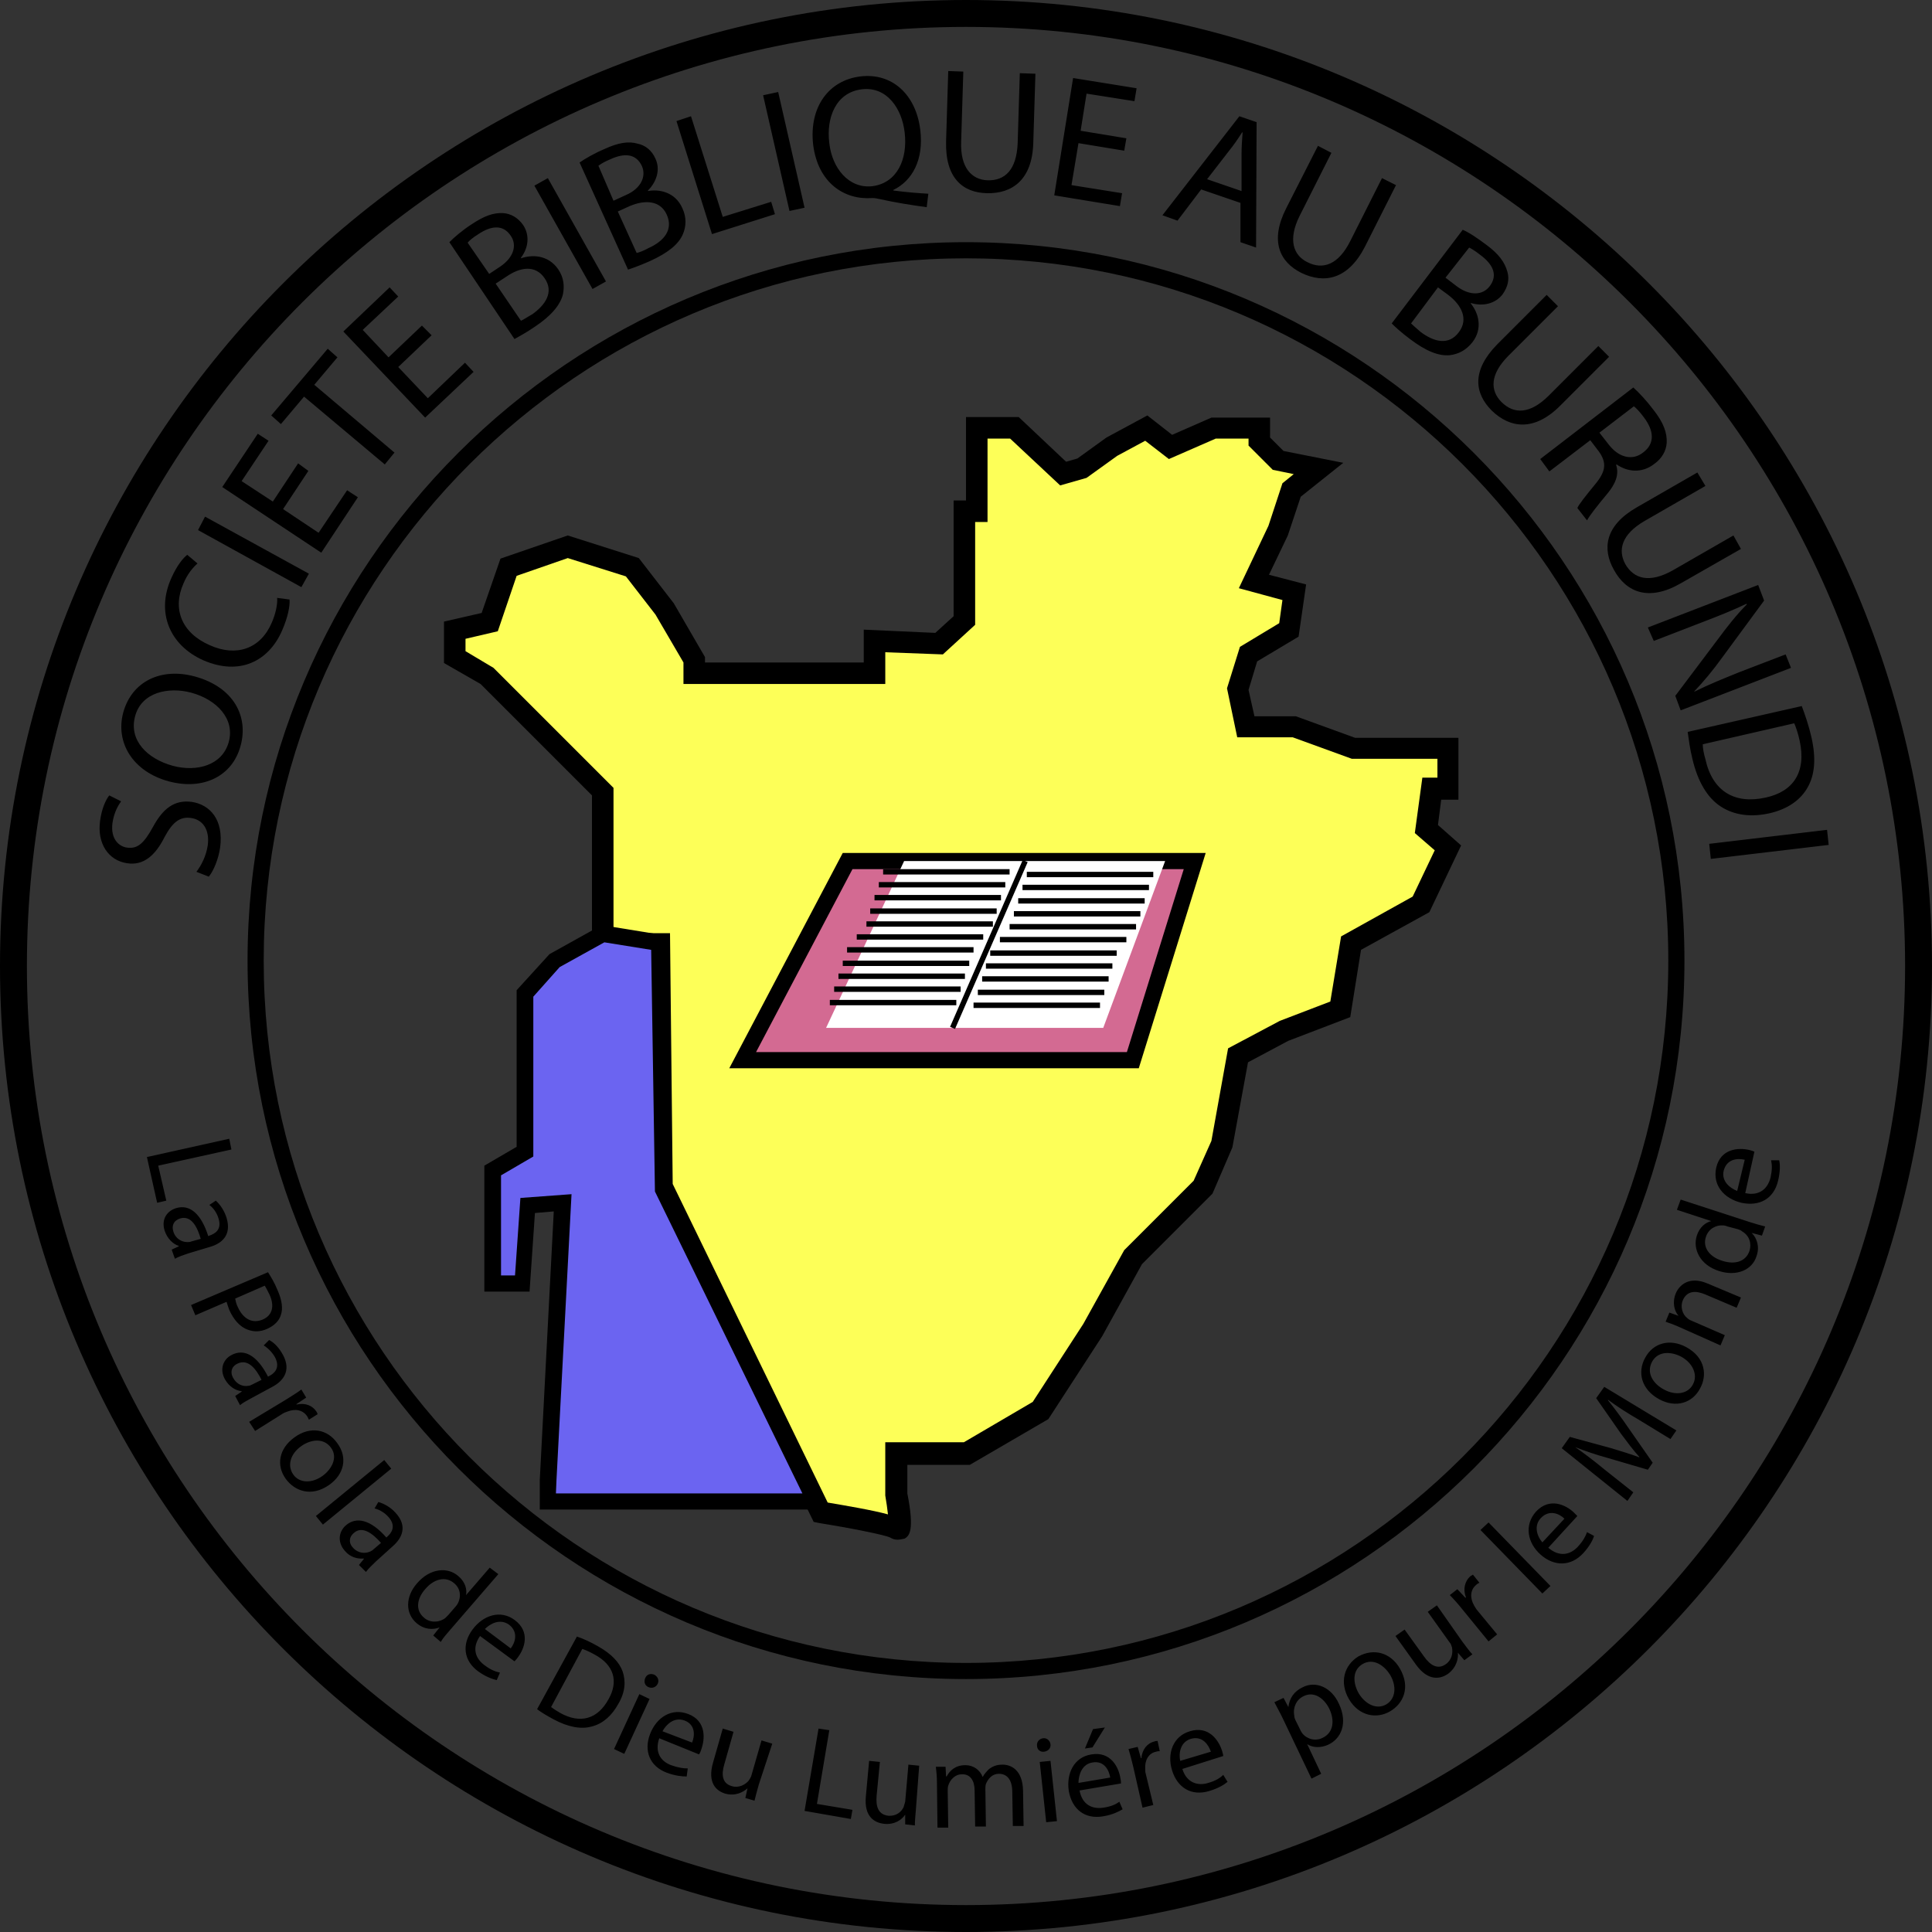 <svg xmlns="http://www.w3.org/2000/svg" viewBox="0 0 359 359"><rect x="0" y="0" width="359" height="359" fill="#333333" stroke="none"/><path d="M179.5 359C80.5 359 0 278.5 0 179.5S80.5 0 179.5 0 359 80.5 359 179.5 278.5 359 179.5 359zm0-354C83.3 5 5 83.3 5 179.5S83.3 354 179.5 354 354 275.7 354 179.5 275.7 5 179.5 5z"/><path d="M179.5 312C105.9 312 46 252.1 46 178.5S105.9 45 179.5 45 313 104.9 313 178.5 253.1 312 179.5 312zm0-264C107.5 48 49 106.5 49 178.5S107.5 309 179.5 309 310 250.5 310 178.5 251.5 48 179.5 48z"/><path d="M42.6 211.6l.4 2-13.6 3 1.5 6.5-1.7.4-1.9-8.5 15.3-3.4zm-10.7 20.6l1.3-.6v-.1c-1-.3-2.1-1.3-2.6-2.8-.7-2.2.5-3.7 2.1-4.2 2.6-.8 4.7 1.1 6 5.2l.2-.1c.9-.3 2.4-1 1.7-3.2-.3-1-.9-1.9-1.7-2.5l1.2-.8c.8.7 1.6 1.9 2 3.2 1 3.3-1 4.8-3.1 5.4l-4 1.2c-.9.3-1.8.6-2.5 1l-.6-1.7zm5.4-2c-.6-2.1-1.7-4.4-3.8-3.8-1.3.4-1.6 1.4-1.3 2.4.4 1.4 1.6 2 2.6 2 .2 0 .5 0 .7-.1l1.8-.5zm12.5 6.2c.5.8 1.2 1.9 1.8 3.4.8 1.8 1 3.4.6 4.5-.3 1.1-1.2 2-2.5 2.6s-2.5.6-3.6.2c-1.5-.5-2.7-1.9-3.5-3.7-.2-.6-.4-1.1-.5-1.5l-5.8 2.5-.8-1.9 14.3-6.1zm-6.1 4.9c.1.5.2 1 .5 1.6 1 2.2 2.7 3.1 4.6 2.3 1.9-.8 2.2-2.6 1.3-4.6-.4-.8-.7-1.4-.9-1.7l-5.5 2.4zm0 18.1l1.2-.8v-.1c-1.1-.1-2.3-.8-3.1-2.2-1.1-2-.2-3.8 1.2-4.5 2.4-1.3 4.8.1 6.8 4l.2-.1c.8-.4 2.2-1.4 1.1-3.5-.5-.9-1.3-1.7-2.1-2.2l1-1c1 .5 1.9 1.5 2.6 2.8 1.6 3-.1 4.9-2 5.9l-3.7 2c-.9.5-1.7.9-2.3 1.4l-.9-1.7zm4.9-3c-1-2-2.5-4-4.5-3-1.2.6-1.3 1.7-.8 2.6.7 1.3 1.9 1.7 2.9 1.5.2 0 .4-.1.6-.2l1.8-.9zm4.5 3.7c1.1-.7 2.1-1.3 2.9-1.9l.9 1.5-1.8 1.2v.1c1.6-.4 3 .2 3.7 1.3.1.2.2.3.2.5l-1.6 1-.3-.6c-.8-1.2-2.2-1.5-3.7-.9-.3.1-.6.2-.9.4l-5.1 3.2-1.1-1.7 6.8-4.1zm8.1 15.8c-3.4 2.4-6.5 1.1-8.1-1.1-1.8-2.5-1.3-5.6 1.6-7.7 3-2.2 6.2-1.5 8 1.1 1.9 2.6 1.3 5.7-1.5 7.7zm-5.2-7.2c-2 1.4-2.7 3.6-1.5 5.3 1.1 1.6 3.5 1.7 5.5.2 1.5-1.1 2.9-3.3 1.5-5.2-1.4-1.9-3.8-1.5-5.5-.3zm15.4 2.6l1.3 1.6L60 283.3l-1.3-1.6 12.7-10.4zm-4.7 19.5l.9-1.1v-.1c-1.1.1-2.5-.2-3.5-1.4-1.5-1.7-1.1-3.6.1-4.7 2-1.8 4.7-1.1 7.6 2.2l.2-.2c.7-.6 1.7-1.9.2-3.6-.7-.8-1.7-1.4-2.6-1.6l.7-1.2c1.1.3 2.3 1 3.2 2 2.3 2.5 1.2 4.7-.5 6.2l-3.1 2.8c-.7.7-1.4 1.3-1.9 2l-1.3-1.3zm4.1-4.1c-1.5-1.7-3.5-3.3-5.1-1.8-1 .9-.8 2-.1 2.7 1 1.1 2.3 1.1 3.2.7.2-.1.4-.2.6-.4l1.4-1.2zm21.8 5.8l-8.9 10.3c-.7.8-1.4 1.6-1.8 2.3l-1.4-1.2 1.2-1.5c-1.3.5-2.9.4-4.3-.8-2.1-1.8-2.1-4.9.1-7.4 2.4-2.8 5.7-3.1 7.7-1.3 1.3 1.1 1.6 2.5 1.4 3.5l4.4-5.1 1.6 1.2zm-8 6.1c.2-.2.4-.5.5-.7.6-1.2.5-2.7-.7-3.7-1.6-1.4-3.8-.8-5.4 1.1-1.5 1.7-1.9 3.9-.2 5.3 1 .9 2.6 1 3.9.1l.6-.6 1.3-1.5zm4.6 5.4c-1.6 2.3-.8 4.2.8 5.4 1.2.9 2 1.2 2.9 1.4l-.6 1.4c-.8-.2-2-.6-3.4-1.6-2.8-2-3.1-5.1-1.1-7.8s5.2-3.7 7.8-1.8c3 2.2 1.9 5.3.6 7-.2.3-.5.6-.6.7l-6.4-4.7zm5.7 2.3c.8-1 1.5-3-.3-4.4-1.7-1.2-3.5-.2-4.5.8l4.8 3.6zm12.3-2.2c1.2.4 2.5 1 3.9 1.8 2.5 1.4 4 3 4.6 4.7.6 1.8.5 3.8-.8 6-1.2 2.2-2.9 3.7-4.9 4.2-2 .6-4.5.1-7.1-1.3-1.3-.7-2.3-1.3-3.1-1.9l7.4-13.5zm-4.8 13.1c.4.3 1 .7 1.7 1.1 3.8 2.1 7 1.1 9-2.6 1.8-3.2 1.1-6.3-2.7-8.3-.9-.5-1.6-.8-2.2-1l-5.8 10.8zm11.7 7.8l4.7-10.2 1.9.9-4.7 10.2-1.9-.9zm8.1-12.1c-.3.6-1 .9-1.7.6s-.9-1-.6-1.7 1-.9 1.7-.6c.7.4.9 1.1.6 1.7zm.3 10.1c-.9 2.6.3 4.3 2.2 5 1.4.5 2.3.6 3.1.6l-.2 1.5c-.8 0-2.1-.1-3.7-.7-3.2-1.2-4.3-4.1-3.1-7.2 1.2-3.1 4-4.9 7.1-3.7 3.4 1.3 3.1 4.7 2.4 6.6-.1.4-.3.7-.4.9l-7.4-3zm6.1.8c.5-1.2.7-3.3-1.4-4.1-1.9-.7-3.4.7-4.1 2l5.5 2.1zm12.4 7.8c-.3 1.1-.6 2.1-.8 3l-1.7-.5.4-1.8c-.8.7-2.2 1.5-4.1 1-1.7-.5-3.4-2-2.3-5.8l1.8-6.3 2 .6-1.7 6c-.6 2-.4 3.6 1.4 4.1 1.3.4 2.5-.3 3.1-1 .2-.3.4-.6.5-.9l1.9-6.6 2 .6-2.5 7.6zm11.1-10.4l2 .3-2.3 13.7 6.6 1.1-.3 1.7-8.6-1.5 2.6-15.3zm18.1 14.9c-.1 1.2-.2 2.2-.2 3.1l-1.8-.2v-1.8c-.6.9-1.9 1.9-3.9 1.7-1.8-.2-3.8-1.3-3.4-5.2l.6-6.5 2 .2-.6 6.2c-.2 2.1.3 3.6 2.2 3.8 1.4.1 2.4-.7 2.8-1.6.1-.3.2-.7.3-1l.6-6.9 2 .2-.6 8zm3.9-4.8c0-1.2-.1-2.1-.2-3h1.8l.1 1.8h.1c.6-1.1 1.6-2.1 3.5-2.1 1.5 0 2.7.9 3.2 2.2.3-.6.8-1.1 1.2-1.5.7-.5 1.4-.8 2.5-.8 1.5 0 3.7.9 3.8 4.8l.1 6.6h-2l-.1-6.3c0-2.2-.9-3.4-2.5-3.4-1.2 0-2 .9-2.4 1.9-.1.3-.1.7-.1 1l.1 6.9h-2l-.1-6.7c0-1.8-.8-3.1-2.4-3-1.3 0-2.2 1.1-2.5 2.1-.1.3-.1.7-.1 1l.1 6.8h-2l-.1-8.3zm21.1-7.2c.1.7-.4 1.3-1.2 1.4-.7.1-1.3-.4-1.3-1.1-.1-.7.4-1.3 1.1-1.4.7-.1 1.3.4 1.4 1.1zm-.8 14.5l-1.2-11.2 2-.2 1.2 11.2-2 .2zm6.2-5.9c.5 2.7 2.4 3.5 4.4 3.2 1.4-.2 2.3-.6 3-1.1l.6 1.4c-.7.4-1.8 1-3.6 1.3-3.4.6-5.8-1.3-6.4-4.7-.5-3.3 1-6.3 4.2-6.8 3.6-.6 5.1 2.4 5.4 4.5.1.4.1.7.1.9l-7.7 1.3zm5.7-2.4c-.2-1.3-1.1-3.2-3.3-2.8-2 .3-2.6 2.4-2.6 3.8l5.9-1zm-1-9.3l-2.3 3.7-1.4.2 1.5-3.6 2.2-.3zm5.3 7.4c-.3-1.3-.6-2.4-.9-3.4l1.7-.4.6 2.1h.1c.1-1.6 1.1-2.8 2.4-3.1.2-.1.4-.1.6-.1l.4 1.9c-.2 0-.4 0-.7.1-1.4.3-2.1 1.6-2 3.2 0 .3 0 .6.1.9l1.4 5.8-2 .5-1.7-7.5zm9.1.3c.8 2.6 2.9 3.2 4.8 2.6 1.4-.4 2.2-.9 2.8-1.5l.8 1.3c-.6.5-1.7 1.2-3.4 1.7-3.3 1-5.9-.6-6.9-3.8-1-3.2.2-6.4 3.3-7.3 3.5-1.1 5.4 1.7 6 3.7.1.4.2.7.2.9l-7.6 2.4zm5.3-3.2c-.4-1.2-1.5-3-3.7-2.4-2 .6-2.3 2.7-2 4.1l5.7-1.7zm13.5-5.9c-.6-1.3-1.2-2.3-1.7-3.3l1.7-.8.9 1.7c.2-1.6 1-2.9 2.7-3.7 2.4-1.2 5.3 0 6.7 3.1 1.7 3.6.4 6.5-2 7.6-1.3.6-2.8.6-3.9-.1l2.6 5.5-1.8.9-5.2-10.9zm3.1 1.8c.1.3.3.5.4.7.9 1.1 2.5 1.5 3.8.8 1.9-.9 2.3-3.1 1.2-5.4-1-2-2.9-3.3-4.8-2.3-1.3.6-2 2.1-1.7 3.6 0 .3.1.6.2.8l.9 1.8zm18.5-11.4c2.1 3.6.6 6.6-1.8 8-2.6 1.5-5.8.8-7.6-2.2-1.9-3.2-.9-6.4 1.7-8 2.9-1.6 6-.7 7.7 2.2zm-7.6 4.7c1.3 2.1 3.4 3 5.1 2s2-3.3.7-5.5c-1-1.6-3-3.2-5.1-2-2 1.2-1.8 3.6-.7 5.5zm19.2-9.7c.7.9 1.3 1.8 1.9 2.4l-1.5 1.1-1.2-1.4c.1 1-.2 2.7-1.8 3.9-1.4 1-3.7 1.5-6-1.7l-3.8-5.3 1.7-1.2 3.6 5c1.2 1.7 2.6 2.5 4.1 1.4 1.1-.8 1.3-2.1 1.1-3.1-.1-.3-.2-.7-.5-1l-4-5.6 1.7-1.2 4.7 6.7zm0-6c-.8-1-1.6-1.9-2.3-2.6l1.4-1.1 1.5 1.6.1-.1c-.6-1.5-.2-3 .8-3.9.2-.1.3-.2.5-.3l1.2 1.5c-.2.1-.4.2-.6.4-1.1.9-1.2 2.4-.4 3.8.1.2.3.5.5.8l3.8 4.6-1.6 1.3-4.9-6zm3.4-14.7l1.5-1.4 11.5 11.8-1.5 1.4-11.5-11.8zm12.6 3.3c2.1 1.8 4.1 1.3 5.5-.2 1-1.1 1.4-1.9 1.7-2.7l1.3.7c-.2.7-.8 1.9-2 3.2-2.3 2.5-5.4 2.5-7.9.3s-3.1-5.5-.9-8c2.5-2.7 5.5-1.3 7 .1l.7.7-5.4 5.9zm3-5.4c-.9-.9-2.8-1.8-4.4-.1-1.4 1.5-.6 3.5.3 4.5l4.1-4.4zm13.8-18.4c-1.9-1.1-4.1-2.5-5.7-3.7v.1c1.2 1.5 2.4 3.1 3.7 5l4.6 6.6-.9 1.3-7.5-2.2c-2.2-.6-4.2-1.3-6-2 1.6 1.1 3.7 2.7 5.5 4.2l5.3 4.2-1.1 1.6-12.2-9.8 1.5-2.1 7.7 2.1c1.9.6 3.7 1.1 5.2 1.7v-.1c-1.1-1.2-2.2-2.7-3.4-4.3l-4.6-6.6 1.5-2.1 13.4 8.1-1.1 1.6-5.9-3.6zm8.8-13.5c3.7 2 3.9 5.4 2.6 7.7-1.4 2.7-4.5 3.7-7.6 2-3.3-1.8-4.1-5-2.6-7.7 1.5-2.8 4.6-3.6 7.6-2zm-4.1 7.9c2.2 1.2 4.5.8 5.4-1 .9-1.7 0-3.9-2.2-5.1-1.7-.9-4.2-1.2-5.4.9-1.2 2.2.3 4.2 2.2 5.2zm3.1-11.5c-1.1-.5-1.9-.8-2.8-1.1l.7-1.7 1.7.6c-.8-.9-1.2-2.5-.5-4.2.6-1.4 2.4-3.3 5.9-1.8l6.2 2.6-.8 1.9-5.9-2.5c-1.7-.7-3.3-.7-4.1 1.1-.5 1.2-.1 2.6.8 3.3.2.2.5.4.8.5l6.2 2.7-.8 1.9-7.4-3.3zm0-23.8l12.9 4.2c.9.3 2 .6 2.8.8l-.6 1.7-1.9-.5c1 1 1.5 2.6.9 4.3-.8 2.6-3.7 3.8-6.9 2.8-3.6-1.1-5-4.1-4.2-6.6.5-1.6 1.7-2.5 2.7-2.7l-6.4-2.1.7-1.9zm8.7 5c-.2-.1-.6-.2-.8-.2-1.3-.1-2.7.6-3.2 2.1-.7 2 .7 3.8 3.1 4.5 2.2.7 4.3.2 5-1.9.4-1.3 0-2.8-1.4-3.6-.2-.2-.5-.3-.8-.4l-1.9-.5zm3.3-6.2c2.7.6 4.2-.9 4.7-2.9.3-1.4.3-2.3.1-3.2h1.5c.2.8.2 2.1-.2 3.8-.8 3.4-3.5 4.8-6.8 4.1-3.3-.8-5.4-3.3-4.7-6.5.8-3.6 4.2-3.8 6.2-3.3.4.1.7.2.9.3l-1.7 7.7zm-.1-6.2c-1.3-.3-3.3-.2-3.9 2-.5 2 1.2 3.3 2.5 3.8l1.4-5.8zM36.5 162c.9-1.2 1.8-2.9 2.1-4.9.4-2.9-.9-4.8-3.1-5.1-2-.3-3.4.7-4.9 3.5-1.7 3.4-3.9 5.4-7 4.9-3.4-.5-5.6-3.6-5-7.9.3-2.2 1-3.8 1.7-4.7l2.2 1.1c-.5.7-1.3 2-1.6 4-.4 3 1.2 4.4 2.7 4.6 2 .3 3.2-.9 4.8-3.8 1.9-3.5 4-5.1 7.2-4.7 3.4.5 6 3.3 5.3 8.5-.3 2.1-1.2 4.3-2.1 5.4l-2.3-.9zm-.3-36.3c7.3 2 10 7.5 8.5 12.9-1.5 5.6-6.9 8.3-13.3 6.6-6.7-1.8-10-7.2-8.5-12.8 1.6-5.8 7-8.4 13.3-6.7zm-4.1 16.6c4.5 1.2 9.2-.1 10.4-4.4 1.2-4.3-2.2-7.9-7-9.2-4.2-1.1-9.2-.1-10.4 4.4-1.2 4.5 2.3 7.9 7 9.2zm21.7-30.9c.1 1.2-.3 3.3-1.4 5.8-2.5 5.7-7.9 8.4-14.6 5.5-6.3-2.8-8.8-8.9-6-15.2 1.1-2.5 2.3-3.9 3-4.4l1.9 1.6c-.9.8-1.9 2-2.6 3.7-2.1 4.7-.4 9.2 4.9 11.5 4.9 2.2 9.4.7 11.5-4.2.7-1.6 1.1-3.4 1-4.6l2.3.3zM38.1 96l19.3 10.6-1.4 2.5-19.2-10.6 1.3-2.5zm19.2-8.5l-4.7 7.1 6.6 4.4 5.3-7.9 2 1.3-6.8 10.3-18.4-12.2 6.6-9.9 2 1.3-5 7.5 5.8 3.8 4.7-7.1 1.9 1.4zm-.8-13.8l-4.3 5.1-1.8-1.6 10.5-12.4 1.8 1.6-4.3 5.1 14.9 12.6-1.8 2.2-15-12.6zm23.7-11.4L74 68.2l5.5 5.8 6.9-6.6 1.6 1.7-9 8.5-15.2-16 8.6-8.2 1.6 1.7-6.6 6.2 4.8 5.1 6.2-5.9 1.8 1.8zM83.5 45c.9-.9 2.4-2.2 4.1-3.3 2.4-1.6 4.1-2.2 5.9-2.1 1.4.1 2.7.8 3.7 2.2 1.2 1.8 1.1 4.1-.4 6.1v.1c2-.7 5-.7 6.9 2 1.1 1.6 1.2 3.2.9 4.7-.5 2-2.2 4-5.2 6-1.6 1.1-2.9 1.8-3.8 2.3L83.5 45zm7.4 5.9l2.1-1.4c2.5-1.7 3.1-4 1.9-5.7-1.4-2.1-3.6-1.9-6-.3-1.1.7-1.7 1.2-2 1.6l4 5.8zm5.9 8.7c.5-.2 1.2-.7 2.1-1.2 2.4-1.7 4.1-4.1 2.3-6.7-1.7-2.5-4.5-2.1-7.1-.3l-2 1.3 4.7 6.9zm5-26.5l10.8 19.2-2.5 1.4-10.8-19.2 2.5-1.4zm5.9-2.9c1-.7 2.7-1.7 4.6-2.5 2.6-1.2 4.5-1.5 6.2-1 1.4.3 2.6 1.2 3.3 2.8.9 1.9.3 4.2-1.4 5.9v.1c2.1-.4 5.1.2 6.4 3.2.8 1.7.7 3.4.1 4.8-.8 1.9-2.8 3.5-6.1 5-1.8.8-3.2 1.3-4.1 1.6l-9-19.9zm6.3 7.1l2.4-1.1c2.7-1.2 3.7-3.4 2.9-5.3-1.1-2.4-3.3-2.5-5.9-1.3-1.2.5-1.8.9-2.2 1.2l2.8 6.5zm4.3 9.7c.5-.1 1.3-.4 2.2-.9 2.7-1.2 4.7-3.3 3.4-6.2-1.2-2.7-4.1-2.8-6.9-1.6l-2.2 1 3.5 7.7zm7.4-24.5l2.7-.9 5.9 18.7 9-2.8.7 2.3-11.7 3.7-6.6-21zm18.9-5.4l4.9 21.5-2.8.6-4.9-21.5 2.8-.6zm27.6 21.4c-3-.4-6-.9-8.7-1.5-.5-.1-.9-.2-1.4-.2-5.2.4-10.1-2.8-11-9.9-.8-7 2.9-12 8.8-12.7 5.9-.7 10.3 3.4 11.1 9.9.7 5.6-1.5 9.5-5 11.2v.1c2.2.3 4.7.5 6.5.6l-.3 2.5zm-4.1-13.9c-.5-4.4-3.3-8.6-8-8-4.8.6-6.6 5.3-6 10 .5 4.6 3.6 8.5 8 8 4.6-.6 6.6-5 6-10zM179 13.3l-.4 13c-.2 4.9 2 7.1 4.9 7.2 3.3.1 5.4-2 5.6-6.9l.4-13 2.9.1-.4 12.9c-.2 6.8-3.9 9.4-8.6 9.3-4.5-.1-7.8-2.8-7.6-9.7l.4-13 2.8.1zM208.9 28l-8.5-1.4-1.3 7.8 9.4 1.5-.4 2.4-12.2-2 3.5-21.8 11.8 1.9-.4 2.4-8.9-1.4-1.1 6.9 8.5 1.4-.4 2.3zm14.3 7.2l-4.4 5.8-2.8-1 14.3-18.4 3.2 1.1-.1 23.3-2.9-1v-7.3l-7.3-2.5zm7.5.3v-6.7c0-1.5.1-2.9.2-4.2h-.1c-.7 1.1-1.5 2.3-2.4 3.4l-4.1 5.3 6.4 2.2zm16.7-7.1l-5.9 11.7c-2.2 4.4-1.2 7.3 1.4 8.6 2.9 1.5 5.8.5 8-3.9l5.9-11.7 2.6 1.3-5.8 11.5c-3.1 6-7.5 6.9-11.8 4.8-4-2-5.9-5.9-2.8-12l5.9-11.6 2.5 1.3zm24.4 14.3c1.2.5 2.8 1.6 4.4 2.8 2.3 1.7 3.4 3.2 3.9 5 .4 1.4.1 2.8-.9 4.2-1.3 1.7-3.6 2.3-5.9 1.6v.1c1.4 1.7 2.3 4.6.3 7.2-1.2 1.5-2.6 2.2-4.2 2.4-2.1.2-4.5-.8-7.4-3-1.6-1.2-2.7-2.2-3.4-2.9l13.2-17.4zm-9.6 17.4c.4.4 1 .9 1.8 1.6 2.4 1.8 5.2 2.6 7.1 0 1.8-2.4.5-5-2-6.9l-1.9-1.4-5 6.7zm6.4-8.5l2.1 1.6c2.4 1.8 4.8 1.7 6.1 0 1.6-2.1.6-4.1-1.7-5.8-1-.8-1.7-1.2-2.1-1.4l-4.4 5.6zm20.9 5.3l-9.2 9.2c-3.5 3.5-3.4 6.5-1.3 8.6 2.3 2.3 5.3 2.3 8.8-1.2l9.2-9.2 2 2-9.1 9.1c-4.8 4.8-9.3 4.2-12.7.9-3.2-3.2-3.8-7.4 1-12.3l9.2-9.2 2.1 2.1zm14 15.1c1.1 1 2.5 2.5 3.7 4.1 1.9 2.4 2.6 4.3 2.5 6.2-.1 1.5-.9 2.9-2.3 3.9-2.3 1.8-5 1.5-7 .1l-.1.1c.6 1.7-.1 3.5-1.6 5.3-2 2.4-3.4 4.2-3.8 5l-1.8-2.3c.3-.7 1.5-2.2 3.3-4.4 2-2.4 2.2-4 .7-6.1l-1.6-2.1-7.6 5.8-1.7-2.3L303.5 72zm-6.3 8.4l1.8 2.3c1.9 2.4 4.4 2.9 6.3 1.4 2.3-1.7 2-4.1.2-6.5-.8-1.1-1.5-1.8-1.9-2.1l-6.4 4.9zm19.7 9.9l-11.3 6.5c-4.3 2.5-5 5.4-3.6 8 1.6 2.8 4.5 3.6 8.8 1.2l11.3-6.5 1.4 2.5-11.2 6.4c-5.9 3.4-10.1 1.7-12.4-2.5-2.2-3.9-1.7-8.2 4.2-11.6l11.3-6.5 1.5 2.5zm-10.7 26.3l20.5-7.9 1.1 2.9-7.8 10.6c-1.8 2.5-3.5 4.5-5.2 6.3h.1c2.6-1.3 5.1-2.3 8.3-3.6l8.6-3.3 1 2.5-20.5 7.9-1-2.7 7.9-10.5c1.7-2.3 3.5-4.6 5.4-6.5l-.1-.1c-2.5 1.2-5 2.2-8.4 3.5l-8.8 3.4-1.1-2.5zm28.6 14.6c.6 1.6 1.3 3.6 1.8 5.8.9 4 .6 7-.7 9.3-1.3 2.3-3.6 4-7 4.8-3.5.8-6.6.4-9.1-1.2s-4.3-4.6-5.3-8.8c-.5-2-.7-3.7-.9-5.1l21.2-4.8zm-18.4 7.1c0 .7.2 1.8.5 2.8 1.3 5.9 5.4 8.4 11.2 7.1 5.1-1.1 7.6-4.7 6.3-10.6-.3-1.4-.7-2.5-1-3.2l-17 3.9zm23.4 18.7l-21.9 2.6-.3-2.8 21.9-2.6.3 2.8z"/><path d="M117.5 105.3l6 7.7 5.5 9.5v2.5h33.5v-6l12 .5 4.7-4.3V95h2.3V79.5h7l9 8.5 3.5-1 5.5-4 6.5-3.5 4.5 3.5 8-3.5h8.5V82l3.5 3.5L245 87l-5 4-2.5 7.5-4.5 9.5 7.5 2-1 7-7.5 4.5-2 6.5 1.5 7h9l11 4H269v7.5h-3l-1 7.5 4 3.5-5 10.5-13 7.2-2 12.3-10.5 4-8.5 4.5-3 16.5-3.5 8-13 13L203 247l-9.7 15-13.7 8h-13.1v7.5s1.5 7.5 0 6.5-14-3-14-3L123 220.5l-.5-45.3H112V147l-21.5-21.5-6-3.5v-5l6.5-1.5 3.5-10.2 11-3.8 12 3.8z" fill="#fdff58"/><path d="M166.8 286.1c-.5 0-.9-.1-1.4-.4-1-.5-7.6-1.8-13.2-2.7l-1-.2L121 221l-.5-43.8H110v-29.4l-20.7-20.7-6.8-3.9v-7.7l7-1.6 3.5-10.1 12.5-4.3 13.2 4.2 6.5 8.4 5.8 10v1h29.5V117l13.3.6 3.4-3.1V93h2.3V77.5h9.8l8.8 8.3 2.1-.6 5.4-3.9 7.6-4.1 4.6 3.6 7.3-3.2H236v3.7l2.5 2.5 11.1 2.2-7.9 6.3-2.4 7.2-3.5 7.3 6.9 1.8-1.4 9.7-7.7 4.6-1.6 5.3 1.1 4.9h7.7l11 4H271v11.5h-3.2l-.6 4.7 4.3 3.8-5.9 12.4-12.7 7-2 12.5-11.5 4.4-7.5 4-2.9 15.8-3.7 8.6-13.1 13.1-7.4 13.4-10 15.4-14.6 8.5h-11.6v5.3c1.4 7.1.3 7.9-.5 8.4-.5.1-.9.2-1.3.2zm-13-6.9c3.5.6 8.3 1.4 11.2 2.2-.1-1-.3-2.3-.5-3.5V268h14.6l12.8-7.5 9.4-14.5 7.6-13.7 12.9-12.9 3.3-7.4 3.1-17.2 9.6-5.1 9.4-3.6 2-12.1 13.3-7.4 4.1-8.6-3.7-3.2 1.4-10.3h2.8V141h-15.9l-11-4h-10.3l-1.9-9.1 2.4-7.7 7.3-4.4.6-4.3-8.1-2.2 5.5-11.6 2.6-7.9 2.1-1.7-3.9-.8-4.5-4.5v-1.3h-6.1l-8.7 3.8-4.4-3.4-5.2 2.8-5.7 4.1-4.9 1.4-9.3-8.7h-4.2V97h-2.3v19.1l-6 5.5-10.7-.4v5.9H127v-4l-5.2-8.9-5.5-7.1-10.8-3.4L96 107l-3.5 10.3-6 1.4v2.3l5.2 3.1 22.3 22.3v27h10.5l.5 46.6 28.8 59.2z"/><path d="M112 173.5l-9 5-5.5 6.1V214l-6 3.5v21H97l1-14.5 6.5-.5-2.7 51.5v4h49.7l-28.3-58-.7-45.8-10.5-1.7z" fill="#6b64f1"/><path d="M153.9 280.5h-53.6V275l2.6-49.9-3.5.3-1 14.6H90v-23.4l6-3.5V184l6.1-6.7 9.7-5.4 12.3 2 .7 46.7 29.1 59.9zm-50.6-3h45.8l-27.4-56.1-.7-44.9-8.7-1.4-8.3 4.6-4.9 5.5v29.7l-6 3.5V237h2.6l1-14.4 9.5-.7-2.8 53.2-.1 2.4z"/><path d="M157.5 160L138 197h72.5l11.5-37h-64.5z" fill="#d36a92" stroke="#000" stroke-width="3" stroke-miterlimit="10"/><path d="M168 160l-14.5 31H205l11.5-31h-46" fill="#fff"/><path fill="none" stroke="#000" stroke-miterlimit="10" d="M190.5 160L177 191"/><g><path fill="none" stroke="#000" stroke-miterlimit="10" d="M190 164.9h23.5m-24.3 2.5h23.5m-24.3 2.4h23.5m-24.3 2.4h23.5m-25.3 2.4h23.5m-25.3 2.5h23.5m-24.3 2.4h23.5m-24.2 2.4H206m-24.3 2.5h23.5m-14.4-21.9h23.5m-33.4 24.3h23.5m-41.1-22.4h23.5m-24.3 2.4H186m-24.3 2.5h23.5m-24.2 2.4h23.5m-25.3 2.4h23.5m-25.3 2.4h23.5m-24.3 2.5h23.5m-24.3 2.4h23.5m-24.3 2.4h23.5M164.1 162h23.5m-33.4 24.3h23.5"/></g></svg>
